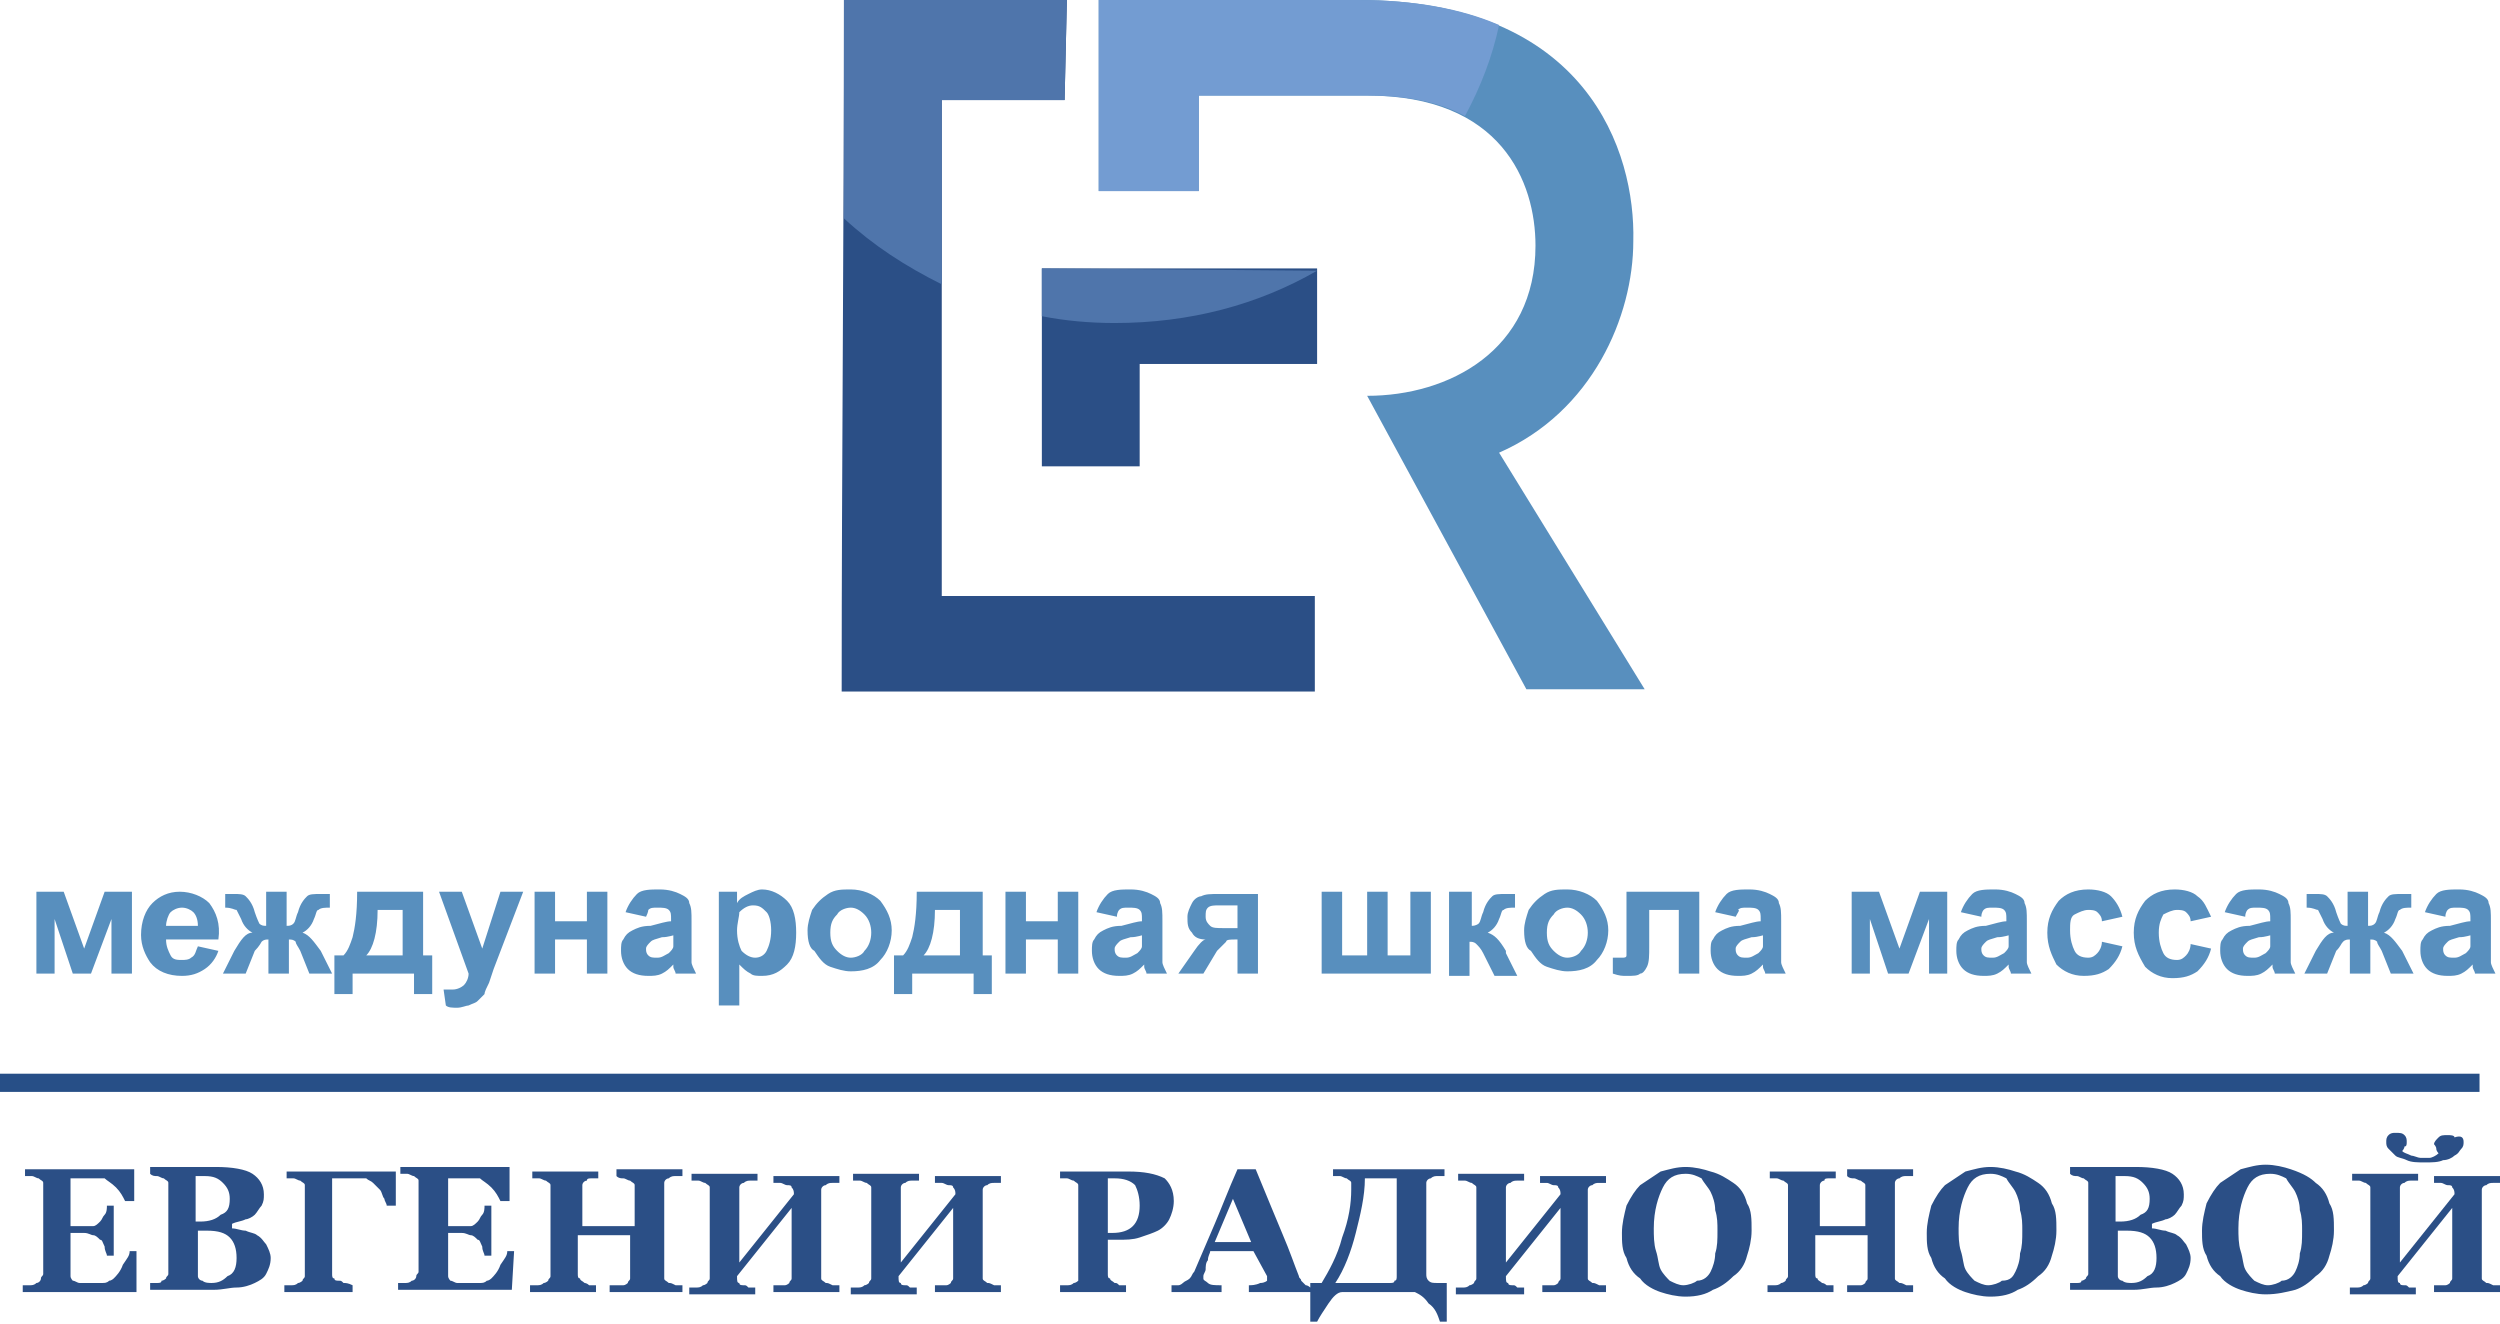 <?xml version="1.0" encoding="utf-8"?>
<!-- Generator: Adobe Illustrator 21.0.2, SVG Export Plug-In . SVG Version: 6.00 Build 0)  -->
<svg version="1.1" id="Layer_1" xmlns="http://www.w3.org/2000/svg" xmlns:xlink="http://www.w3.org/1999/xlink" x="0px" y="0px"
	 viewBox="0 0 109.9 58.2" style="enable-background:new 0 0 109.9 58.2;" xml:space="preserve">
<style type="text/css">
	.st0{fill:#588FBE;}
	.st1{fill:#2B4F86;}
	.st2{fill-rule:evenodd;clip-rule:evenodd;fill:#274F87;}
	.st3{fill-rule:evenodd;clip-rule:evenodd;fill:#4F75AB;}
	.st4{fill-rule:evenodd;clip-rule:evenodd;fill:#739CD2;}
</style>
<path class="st0" d="M1.6,39.2h1.2l0.9,2.5l0.9-2.5h1.2v3.6H4.9v-2.4L4,42.8H3.2l-0.8-2.4v2.4H1.6V39.2L1.6,39.2z M8.7,41.6l0.9,0.2
	c-0.1,0.3-0.3,0.6-0.6,0.8c-0.3,0.2-0.6,0.3-1,0.3c-0.6,0-1.1-0.2-1.4-0.6c-0.2-0.3-0.4-0.7-0.4-1.2c0-0.6,0.2-1.1,0.5-1.4
	c0.3-0.3,0.7-0.5,1.2-0.5c0.5,0,1,0.2,1.3,0.5c0.3,0.4,0.5,0.9,0.4,1.6H7.3c0,0.3,0.1,0.5,0.2,0.7c0.1,0.2,0.3,0.2,0.5,0.2
	c0.1,0,0.3,0,0.4-0.1C8.6,42,8.6,41.8,8.7,41.6L8.7,41.6z M8.7,40.7c0-0.3-0.1-0.5-0.2-0.6c-0.1-0.1-0.3-0.2-0.5-0.2
	c-0.2,0-0.4,0.1-0.5,0.2c-0.1,0.1-0.2,0.4-0.2,0.6H8.7L8.7,40.7z M11.8,42.8v-1.5c-0.1,0-0.2,0-0.3,0.1c0,0-0.1,0.2-0.3,0.4l-0.4,1
	h-1l0.5-1c0.3-0.5,0.5-0.8,0.8-0.8c-0.2-0.1-0.4-0.3-0.5-0.6c-0.1-0.2-0.2-0.4-0.2-0.4c-0.1,0-0.2-0.1-0.5-0.1v-0.6
	c0.2,0,0.3,0,0.4,0c0.2,0,0.4,0,0.5,0.1c0.1,0.1,0.3,0.3,0.4,0.7c0.1,0.3,0.2,0.5,0.2,0.5c0.1,0.1,0.2,0.1,0.3,0.1v-1.5h0.9v1.5
	c0.1,0,0.2,0,0.3-0.1c0.1-0.1,0.1-0.3,0.2-0.5c0.1-0.4,0.3-0.6,0.4-0.7c0.1-0.1,0.3-0.1,0.6-0.1c0.1,0,0.2,0,0.4,0v0.6
	c-0.2,0-0.4,0-0.5,0.1c-0.1,0-0.1,0.2-0.2,0.4c-0.1,0.3-0.3,0.5-0.5,0.6c0.3,0.1,0.5,0.4,0.8,0.8l0.5,1h-1l-0.4-1
	c-0.1-0.2-0.2-0.3-0.2-0.4c-0.1-0.1-0.2-0.1-0.3-0.1v1.5H11.8L11.8,42.8z M18.2,42.8h-2.7v0.9h-0.8V42h0.4c0.2-0.2,0.3-0.5,0.4-0.8
	c0.1-0.4,0.2-1,0.2-2h2.9V42H19v1.7h-0.8V42.8L18.2,42.8z M17.7,42l0-2h-1.1c0,1-0.2,1.7-0.5,2H17.7L17.7,42z M19.3,39.2h1l0.9,2.5
	l0.8-2.5h1l-1.3,3.4l-0.2,0.6c-0.1,0.2-0.2,0.4-0.2,0.5c-0.1,0.1-0.2,0.2-0.3,0.3c-0.1,0.1-0.2,0.1-0.4,0.2c-0.1,0-0.3,0.1-0.5,0.1
	c-0.2,0-0.4,0-0.5-0.1l-0.1-0.7c0.1,0,0.3,0,0.4,0c0.2,0,0.4-0.1,0.5-0.2c0.1-0.1,0.2-0.3,0.2-0.5L19.3,39.2L19.3,39.2z M23.5,39.2
	h0.9v1.3h1.4v-1.3h0.9v3.6h-0.9v-1.5h-1.4v1.5h-0.9V39.2L23.5,39.2z M28.4,40.3l-0.9-0.2c0.1-0.3,0.3-0.6,0.5-0.8
	c0.2-0.2,0.6-0.2,1-0.2c0.4,0,0.7,0.1,0.9,0.2c0.2,0.1,0.4,0.2,0.4,0.4c0.1,0.2,0.1,0.4,0.1,0.8l0,1.1c0,0.3,0,0.5,0,0.7
	c0,0.1,0.1,0.3,0.2,0.5h-0.9c0-0.1-0.1-0.2-0.1-0.3c0-0.1,0-0.1,0-0.1c-0.2,0.2-0.3,0.3-0.5,0.4c-0.2,0.1-0.4,0.1-0.6,0.1
	c-0.4,0-0.7-0.1-0.9-0.3c-0.2-0.2-0.3-0.5-0.3-0.8c0-0.2,0-0.4,0.1-0.5c0.1-0.2,0.2-0.3,0.4-0.4c0.2-0.1,0.4-0.2,0.8-0.2
	c0.4-0.1,0.7-0.2,0.9-0.2v-0.1c0-0.2,0-0.3-0.1-0.4c-0.1-0.1-0.3-0.1-0.5-0.1c-0.2,0-0.3,0-0.4,0.1C28.5,40,28.5,40.1,28.4,40.3
	L28.4,40.3z M29.7,41.1c-0.1,0-0.3,0.1-0.6,0.1c-0.3,0.1-0.4,0.1-0.5,0.2c-0.1,0.1-0.2,0.2-0.2,0.3c0,0.1,0,0.2,0.1,0.3
	c0.1,0.1,0.2,0.1,0.4,0.1c0.2,0,0.3-0.1,0.5-0.2c0.1-0.1,0.2-0.2,0.2-0.3c0-0.1,0-0.2,0-0.5V41.1L29.7,41.1z M31.5,39.2h0.9v0.5
	c0.1-0.2,0.3-0.3,0.5-0.4c0.2-0.1,0.4-0.2,0.6-0.2c0.4,0,0.8,0.2,1.1,0.5c0.3,0.3,0.4,0.8,0.4,1.4c0,0.6-0.1,1.1-0.4,1.4
	c-0.3,0.3-0.6,0.5-1.1,0.5c-0.2,0-0.4,0-0.5-0.1c-0.2-0.1-0.3-0.2-0.5-0.4v1.8h-0.9V39.2L31.5,39.2z M32.4,40.9
	c0,0.4,0.1,0.7,0.2,0.9c0.2,0.2,0.4,0.3,0.6,0.3c0.2,0,0.4-0.1,0.5-0.3c0.1-0.2,0.2-0.5,0.2-0.9c0-0.4-0.1-0.7-0.2-0.8
	c-0.2-0.2-0.3-0.3-0.6-0.3c-0.2,0-0.4,0.1-0.6,0.3C32.5,40.3,32.4,40.6,32.4,40.9L32.4,40.9z M35.5,40.9c0-0.3,0.1-0.6,0.2-0.9
	c0.2-0.3,0.4-0.5,0.7-0.7c0.3-0.2,0.6-0.2,1-0.2c0.5,0,1,0.2,1.3,0.5c0.3,0.4,0.5,0.8,0.5,1.3c0,0.5-0.2,1-0.5,1.3
	c-0.3,0.4-0.8,0.5-1.3,0.5c-0.3,0-0.6-0.1-0.9-0.2c-0.3-0.1-0.5-0.4-0.7-0.7C35.6,41.7,35.5,41.4,35.5,40.9L35.5,40.9z M36.5,41
	c0,0.4,0.1,0.6,0.3,0.8c0.2,0.2,0.4,0.3,0.6,0.3c0.2,0,0.5-0.1,0.6-0.3c0.2-0.2,0.3-0.5,0.3-0.8c0-0.3-0.1-0.6-0.3-0.8
	c-0.2-0.2-0.4-0.3-0.6-0.3c-0.2,0-0.5,0.1-0.6,0.3C36.6,40.4,36.5,40.6,36.5,41L36.5,41z M42.8,42.8h-2.7v0.9h-0.8V42h0.4
	c0.2-0.2,0.3-0.5,0.4-0.8c0.1-0.4,0.2-1,0.2-2h2.9V42h0.4v1.7h-0.8V42.8L42.8,42.8z M42.2,42l0-2h-1.1c0,1-0.2,1.7-0.5,2H42.2
	L42.2,42z M44.2,39.2h0.9v1.3h1.4v-1.3h0.9v3.6h-0.9v-1.5h-1.4v1.5h-0.9V39.2L44.2,39.2z M49.1,40.3l-0.9-0.2
	c0.1-0.3,0.3-0.6,0.5-0.8c0.2-0.2,0.6-0.2,1-0.2c0.4,0,0.7,0.1,0.9,0.2c0.2,0.1,0.4,0.2,0.4,0.4c0.1,0.2,0.1,0.4,0.1,0.8l0,1.1
	c0,0.3,0,0.5,0,0.7c0,0.1,0.1,0.3,0.2,0.5h-0.9c0-0.1-0.1-0.2-0.1-0.3c0-0.1,0-0.1,0-0.1c-0.2,0.2-0.3,0.3-0.5,0.4
	c-0.2,0.1-0.4,0.1-0.6,0.1c-0.4,0-0.7-0.1-0.9-0.3c-0.2-0.2-0.3-0.5-0.3-0.8c0-0.2,0-0.4,0.1-0.5c0.1-0.2,0.2-0.3,0.4-0.4
	c0.2-0.1,0.4-0.2,0.8-0.2c0.4-0.1,0.7-0.2,0.9-0.2v-0.1c0-0.2,0-0.3-0.1-0.4c-0.1-0.1-0.3-0.1-0.5-0.1c-0.2,0-0.3,0-0.4,0.1
	C49.2,40,49.1,40.1,49.1,40.3L49.1,40.3z M50.3,41.1c-0.1,0-0.3,0.1-0.6,0.1c-0.3,0.1-0.4,0.1-0.5,0.2c-0.1,0.1-0.2,0.2-0.2,0.3
	c0,0.1,0,0.2,0.1,0.3c0.1,0.1,0.2,0.1,0.4,0.1c0.2,0,0.3-0.1,0.5-0.2c0.1-0.1,0.2-0.2,0.2-0.3c0-0.1,0-0.2,0-0.5V41.1L50.3,41.1z
	 M55.3,39.2v3.6h-0.9v-1.5h-0.1c-0.2,0-0.4,0-0.4,0.1c-0.1,0.1-0.2,0.2-0.3,0.3l-0.1,0.1l-0.6,1h-1.1l0.7-1c0.2-0.3,0.4-0.5,0.5-0.5
	c-0.3,0-0.5-0.1-0.6-0.3c-0.2-0.2-0.2-0.4-0.2-0.7c0-0.2,0.1-0.4,0.2-0.6c0.1-0.2,0.3-0.3,0.4-0.3c0.2-0.1,0.4-0.1,0.8-0.1H55.3
	L55.3,39.2z M54.3,39.8h-0.7c-0.2,0-0.4,0-0.5,0.1C53,40,53,40.1,53,40.3c0,0.2,0.1,0.3,0.2,0.4c0.1,0.1,0.3,0.1,0.6,0.1h0.6V39.8
	L54.3,39.8z M58.1,39.2H59V42h1.1v-2.8h0.9V42H62v-2.8h0.9v3.6h-4.8V39.2L58.1,39.2z M63.8,39.2h0.9v1.5c0.2,0,0.3-0.1,0.3-0.1
	c0.1-0.1,0.1-0.3,0.2-0.5c0.1-0.4,0.3-0.6,0.4-0.7c0.1-0.1,0.3-0.1,0.6-0.1c0.1,0,0.2,0,0.4,0l0,0.6c-0.2,0-0.4,0-0.5,0.1
	c-0.1,0-0.1,0.2-0.2,0.4c-0.1,0.3-0.3,0.5-0.5,0.6c0.3,0.1,0.5,0.3,0.8,0.8c0,0,0,0,0,0.1l0.5,1h-1l-0.5-1c-0.1-0.2-0.2-0.3-0.3-0.4
	c-0.1-0.1-0.2-0.1-0.3-0.1v1.5h-0.9V39.2L63.8,39.2z M67,40.9c0-0.3,0.1-0.6,0.2-0.9c0.2-0.3,0.4-0.5,0.7-0.7c0.3-0.2,0.6-0.2,1-0.2
	c0.5,0,1,0.2,1.3,0.5c0.3,0.4,0.5,0.8,0.5,1.3c0,0.5-0.2,1-0.5,1.3c-0.3,0.4-0.8,0.5-1.3,0.5c-0.3,0-0.6-0.1-0.9-0.2
	c-0.3-0.1-0.5-0.4-0.7-0.7C67.1,41.7,67,41.4,67,40.9L67,40.9z M68,41c0,0.4,0.1,0.6,0.3,0.8c0.2,0.2,0.4,0.3,0.6,0.3
	c0.2,0,0.5-0.1,0.6-0.3c0.2-0.2,0.3-0.5,0.3-0.8c0-0.3-0.1-0.6-0.3-0.8c-0.2-0.2-0.4-0.3-0.6-0.3c-0.2,0-0.5,0.1-0.6,0.3
	C68.1,40.4,68,40.6,68,41L68,41z M71.5,39.2h3.2v3.6h-0.9V40h-1.3v1.6c0,0.4,0,0.7-0.1,0.9c-0.1,0.2-0.2,0.3-0.3,0.3
	c-0.1,0.1-0.3,0.1-0.6,0.1c-0.2,0-0.3,0-0.6-0.1v-0.7c0,0,0.1,0,0.2,0c0.1,0,0.2,0,0.2,0c0.1,0,0.2,0,0.2-0.1c0-0.1,0-0.3,0-0.7
	V39.2L71.5,39.2z M76.3,40.3l-0.9-0.2c0.1-0.3,0.3-0.6,0.5-0.8c0.2-0.2,0.6-0.2,1-0.2c0.4,0,0.7,0.1,0.9,0.2
	c0.2,0.1,0.4,0.2,0.4,0.4c0.1,0.2,0.1,0.4,0.1,0.8l0,1.1c0,0.3,0,0.5,0,0.7c0,0.1,0.1,0.3,0.2,0.5h-0.9c0-0.1-0.1-0.2-0.1-0.3
	c0-0.1,0-0.1,0-0.1c-0.2,0.2-0.3,0.3-0.5,0.4c-0.2,0.1-0.4,0.1-0.6,0.1c-0.4,0-0.7-0.1-0.9-0.3c-0.2-0.2-0.3-0.5-0.3-0.8
	c0-0.2,0-0.4,0.1-0.5c0.1-0.2,0.2-0.3,0.4-0.4c0.2-0.1,0.4-0.2,0.8-0.2c0.4-0.1,0.7-0.2,0.9-0.2v-0.1c0-0.2,0-0.3-0.1-0.4
	c-0.1-0.1-0.3-0.1-0.5-0.1c-0.2,0-0.3,0-0.4,0.1C76.5,40,76.4,40.1,76.3,40.3L76.3,40.3z M77.6,41.1c-0.1,0-0.3,0.1-0.6,0.1
	c-0.3,0.1-0.4,0.1-0.5,0.2c-0.1,0.1-0.2,0.2-0.2,0.3c0,0.1,0,0.2,0.1,0.3c0.1,0.1,0.2,0.1,0.4,0.1c0.2,0,0.3-0.1,0.5-0.2
	c0.1-0.1,0.2-0.2,0.2-0.3c0-0.1,0-0.2,0-0.5V41.1L77.6,41.1z M81.4,39.2h1.2l0.9,2.5l0.9-2.5h1.2v3.6h-0.8v-2.4l-0.9,2.4H83
	l-0.8-2.4v2.4h-0.8V39.2L81.4,39.2z M87.1,40.3l-0.9-0.2c0.1-0.3,0.3-0.6,0.5-0.8c0.2-0.2,0.6-0.2,1-0.2c0.4,0,0.7,0.1,0.9,0.2
	c0.2,0.1,0.4,0.2,0.4,0.4c0.1,0.2,0.1,0.4,0.1,0.8l0,1.1c0,0.3,0,0.5,0,0.7c0,0.1,0.1,0.3,0.2,0.5h-0.9c0-0.1-0.1-0.2-0.1-0.3
	c0-0.1,0-0.1,0-0.1c-0.2,0.2-0.3,0.3-0.5,0.4c-0.2,0.1-0.4,0.1-0.6,0.1c-0.4,0-0.7-0.1-0.9-0.3c-0.2-0.2-0.3-0.5-0.3-0.8
	c0-0.2,0-0.4,0.1-0.5c0.1-0.2,0.2-0.3,0.4-0.4c0.2-0.1,0.4-0.2,0.8-0.2c0.4-0.1,0.7-0.2,0.9-0.2v-0.1c0-0.2,0-0.3-0.1-0.4
	c-0.1-0.1-0.3-0.1-0.5-0.1c-0.2,0-0.3,0-0.4,0.1C87.2,40,87.1,40.1,87.1,40.3L87.1,40.3z M88.4,41.1c-0.1,0-0.3,0.1-0.6,0.1
	c-0.3,0.1-0.4,0.1-0.5,0.2c-0.1,0.1-0.2,0.2-0.2,0.3c0,0.1,0,0.2,0.1,0.3c0.1,0.1,0.2,0.1,0.4,0.1c0.2,0,0.3-0.1,0.5-0.2
	c0.1-0.1,0.2-0.2,0.2-0.3c0-0.1,0-0.2,0-0.5V41.1L88.4,41.1z M93.3,40.3l-0.9,0.2c0-0.2-0.1-0.3-0.2-0.4c-0.1-0.1-0.3-0.1-0.4-0.1
	c-0.2,0-0.4,0.1-0.6,0.2C91,40.3,91,40.6,91,40.9c0,0.4,0.1,0.7,0.2,0.9c0.1,0.2,0.3,0.3,0.6,0.3c0.2,0,0.3-0.1,0.4-0.2
	c0.1-0.1,0.2-0.3,0.2-0.5l0.9,0.2c-0.1,0.4-0.3,0.7-0.6,1c-0.3,0.2-0.6,0.3-1.1,0.3c-0.5,0-0.9-0.2-1.2-0.5C90.2,42,90,41.6,90,41
	c0-0.6,0.2-1,0.5-1.4c0.3-0.3,0.7-0.5,1.3-0.5c0.4,0,0.8,0.1,1,0.3C93,39.6,93.2,39.9,93.3,40.3L93.3,40.3z M97.2,40.3l-0.9,0.2
	c0-0.2-0.1-0.3-0.2-0.4c-0.1-0.1-0.3-0.1-0.4-0.1c-0.2,0-0.4,0.1-0.6,0.2c-0.1,0.2-0.2,0.4-0.2,0.8c0,0.4,0.1,0.7,0.2,0.9
	c0.1,0.2,0.3,0.3,0.6,0.3c0.2,0,0.3-0.1,0.4-0.2c0.1-0.1,0.2-0.3,0.2-0.5l0.9,0.2c-0.1,0.4-0.3,0.7-0.6,1c-0.3,0.2-0.6,0.3-1.1,0.3
	c-0.5,0-0.9-0.2-1.2-0.5C94,42,93.8,41.6,93.8,41c0-0.6,0.2-1,0.5-1.4c0.3-0.3,0.7-0.5,1.3-0.5c0.4,0,0.8,0.1,1,0.3
	C96.9,39.6,97,39.9,97.2,40.3L97.2,40.3z M98.7,40.3l-0.9-0.2c0.1-0.3,0.3-0.6,0.5-0.8c0.2-0.2,0.6-0.2,1-0.2c0.4,0,0.7,0.1,0.9,0.2
	c0.2,0.1,0.4,0.2,0.4,0.4c0.1,0.2,0.1,0.4,0.1,0.8l0,1.1c0,0.3,0,0.5,0,0.7c0,0.1,0.1,0.3,0.2,0.5h-0.9c0-0.1-0.1-0.2-0.1-0.3
	c0-0.1,0-0.1,0-0.1c-0.2,0.2-0.3,0.3-0.5,0.4c-0.2,0.1-0.4,0.1-0.6,0.1c-0.4,0-0.7-0.1-0.9-0.3c-0.2-0.2-0.3-0.5-0.3-0.8
	c0-0.2,0-0.4,0.1-0.5c0.1-0.2,0.2-0.3,0.4-0.4c0.2-0.1,0.4-0.2,0.8-0.2c0.4-0.1,0.7-0.2,0.9-0.2v-0.1c0-0.2,0-0.3-0.1-0.4
	c-0.1-0.1-0.3-0.1-0.5-0.1c-0.2,0-0.3,0-0.4,0.1C98.8,40,98.7,40.1,98.7,40.3L98.7,40.3z M99.9,41.1c-0.1,0-0.3,0.1-0.6,0.1
	c-0.3,0.1-0.4,0.1-0.5,0.2c-0.1,0.1-0.2,0.2-0.2,0.3c0,0.1,0,0.2,0.1,0.3c0.1,0.1,0.2,0.1,0.4,0.1c0.2,0,0.3-0.1,0.5-0.2
	c0.1-0.1,0.2-0.2,0.2-0.3c0-0.1,0-0.2,0-0.5V41.1L99.9,41.1z M103.3,42.8v-1.5c-0.1,0-0.2,0-0.3,0.1s-0.1,0.2-0.3,0.4l-0.4,1h-1
	l0.5-1c0.3-0.5,0.5-0.8,0.8-0.8c-0.2-0.1-0.4-0.3-0.5-0.6c-0.1-0.2-0.2-0.4-0.2-0.4c-0.1,0-0.2-0.1-0.5-0.1v-0.6c0.2,0,0.3,0,0.4,0
	c0.2,0,0.4,0,0.5,0.1c0.1,0.1,0.3,0.3,0.4,0.7c0.1,0.3,0.2,0.5,0.2,0.5c0.1,0.1,0.2,0.1,0.3,0.1v-1.5h0.9v1.5c0.1,0,0.2,0,0.3-0.1
	c0.1-0.1,0.1-0.3,0.2-0.5c0.1-0.4,0.3-0.6,0.4-0.7c0.1-0.1,0.3-0.1,0.6-0.1c0.1,0,0.2,0,0.4,0v0.6c-0.2,0-0.4,0-0.5,0.1
	c-0.1,0-0.1,0.2-0.2,0.4c-0.1,0.3-0.3,0.5-0.5,0.6c0.3,0.1,0.5,0.4,0.8,0.8l0.5,1h-1l-0.4-1c-0.1-0.2-0.2-0.3-0.2-0.4
	c-0.1-0.1-0.2-0.1-0.3-0.1v1.5H103.3L103.3,42.8z M107.5,40.3l-0.9-0.2c0.1-0.3,0.3-0.6,0.5-0.8c0.2-0.2,0.6-0.2,1-0.2
	c0.4,0,0.7,0.1,0.9,0.2c0.2,0.1,0.4,0.2,0.4,0.4c0.1,0.2,0.1,0.4,0.1,0.8l0,1.1c0,0.3,0,0.5,0,0.7c0,0.1,0.1,0.3,0.2,0.5h-0.9
	c0-0.1-0.1-0.2-0.1-0.3c0-0.1,0-0.1,0-0.1c-0.2,0.2-0.3,0.3-0.5,0.4c-0.2,0.1-0.4,0.1-0.6,0.1c-0.4,0-0.7-0.1-0.9-0.3
	c-0.2-0.2-0.3-0.5-0.3-0.8c0-0.2,0-0.4,0.1-0.5c0.1-0.2,0.2-0.3,0.4-0.4c0.2-0.1,0.4-0.2,0.8-0.2c0.4-0.1,0.7-0.2,0.9-0.2v-0.1
	c0-0.2,0-0.3-0.1-0.4c-0.1-0.1-0.3-0.1-0.5-0.1c-0.2,0-0.3,0-0.4,0.1C107.6,40,107.5,40.1,107.5,40.3L107.5,40.3z M108.7,41.1
	c-0.1,0-0.3,0.1-0.6,0.1c-0.3,0.1-0.4,0.1-0.5,0.2c-0.1,0.1-0.2,0.2-0.2,0.3c0,0.1,0,0.2,0.1,0.3c0.1,0.1,0.2,0.1,0.4,0.1
	c0.2,0,0.3-0.1,0.5-0.2c0.1-0.1,0.2-0.2,0.2-0.3c0-0.1,0-0.2,0-0.5V41.1L108.7,41.1z"/>
<path class="st1" d="M5.8,52.8H5.5c-0.1-0.2-0.2-0.4-0.4-0.6c-0.2-0.2-0.4-0.3-0.5-0.4c-0.1,0-0.2,0-0.3,0c-0.1,0-0.2,0-0.3,0H3.1
	v2.1h0.6c0.1,0,0.3,0,0.4,0c0.1,0,0.2-0.1,0.3-0.2c0.1-0.1,0.1-0.2,0.2-0.3c0.1-0.1,0.1-0.3,0.1-0.4H5v2.2H4.7
	c0-0.1-0.1-0.2-0.1-0.4c-0.1-0.2-0.1-0.3-0.2-0.3c-0.1-0.1-0.2-0.2-0.3-0.2c-0.1,0-0.2-0.1-0.4-0.1H3.1v1.5c0,0.2,0,0.3,0,0.4
	c0,0.1,0.1,0.2,0.1,0.2c0.1,0,0.2,0.1,0.3,0.1c0.1,0,0.3,0,0.4,0c0.1,0,0.2,0,0.3,0c0.1,0,0.2,0,0.3,0c0.1,0,0.2,0,0.3-0.1
	c0.1,0,0.2-0.1,0.2-0.1c0.1-0.1,0.3-0.3,0.4-0.6c0.2-0.3,0.3-0.4,0.3-0.6h0.3L6,56.8H1v-0.3c0.1,0,0.2,0,0.3,0c0.1,0,0.2,0,0.3-0.1
	c0.1,0,0.2-0.1,0.2-0.2c0-0.1,0.1-0.1,0.1-0.2v-3.8c0-0.1,0-0.2,0-0.2c0-0.1-0.1-0.1-0.2-0.2c-0.1,0-0.2-0.1-0.3-0.1
	c-0.1,0-0.2,0-0.3,0v-0.3h4.8V52.8L5.8,52.8z M11.3,54.3c0.2,0.1,0.3,0.3,0.4,0.4c0.1,0.2,0.2,0.4,0.2,0.6c0,0.3-0.1,0.5-0.2,0.7
	c-0.1,0.2-0.3,0.3-0.5,0.4c-0.2,0.1-0.5,0.2-0.8,0.2c-0.3,0-0.6,0.1-1,0.1H6.6v-0.3c0.1,0,0.2,0,0.3,0c0.1,0,0.2,0,0.2-0.1
	c0.1,0,0.2-0.1,0.2-0.1c0-0.1,0.1-0.1,0.1-0.2v-3.8c0-0.1,0-0.2,0-0.2c0-0.1-0.1-0.1-0.2-0.2c-0.1,0-0.2-0.1-0.3-0.1
	c-0.1,0-0.2,0-0.3-0.1v-0.3h2.9c0.7,0,1.3,0.1,1.6,0.3c0.3,0.2,0.5,0.5,0.5,0.9c0,0.2,0,0.3-0.1,0.5c-0.1,0.1-0.2,0.3-0.3,0.4
	c-0.1,0.1-0.3,0.2-0.4,0.2c-0.2,0.1-0.4,0.1-0.6,0.2V54c0.2,0,0.4,0.1,0.6,0.1C11,54.2,11.2,54.2,11.3,54.3L11.3,54.3z M10.1,52.7
	c0-0.3-0.1-0.5-0.3-0.7c-0.2-0.2-0.4-0.3-0.8-0.3c0,0-0.1,0-0.2,0c-0.1,0-0.1,0-0.2,0v2h0.2c0.4,0,0.7-0.1,0.9-0.3
	C10,53.3,10.1,53.1,10.1,52.7L10.1,52.7z M10.4,55.3c0-0.4-0.1-0.7-0.3-0.9c-0.2-0.2-0.5-0.3-1-0.3c0,0-0.1,0-0.2,0
	c-0.1,0-0.1,0-0.2,0v2c0,0.1,0.1,0.2,0.2,0.2c0.1,0.1,0.3,0.1,0.4,0.1c0.3,0,0.5-0.1,0.7-0.3C10.3,56,10.4,55.7,10.4,55.3L10.4,55.3
	z M17.3,53H17c0-0.1-0.1-0.2-0.1-0.3c-0.1-0.1-0.1-0.3-0.2-0.4c-0.1-0.1-0.2-0.2-0.3-0.3c-0.1-0.1-0.2-0.1-0.3-0.2
	c-0.1,0-0.2,0-0.3,0c-0.1,0-0.2,0-0.4,0h-0.8V56c0,0.1,0,0.2,0.1,0.2c0,0.1,0.1,0.1,0.2,0.1c0.1,0,0.1,0,0.2,0.1
	c0.1,0,0.2,0,0.4,0.1v0.3h-3v-0.3c0.1,0,0.2,0,0.3,0c0.1,0,0.2,0,0.3-0.1c0.1,0,0.2-0.1,0.2-0.1c0-0.1,0.1-0.1,0.1-0.2v-3.8
	c0-0.1,0-0.2,0-0.2c0-0.1-0.1-0.1-0.2-0.2c-0.1,0-0.2-0.1-0.3-0.1c-0.1,0-0.2,0-0.3,0v-0.3h4.8V53L17.3,53z M22.3,52.8H22
	c-0.1-0.2-0.2-0.4-0.4-0.6c-0.2-0.2-0.4-0.3-0.5-0.4c-0.1,0-0.2,0-0.3,0c-0.1,0-0.2,0-0.3,0h-0.8v2.1h0.6c0.1,0,0.3,0,0.4,0
	c0.1,0,0.2-0.1,0.3-0.2c0.1-0.1,0.1-0.2,0.2-0.3c0.1-0.1,0.1-0.3,0.1-0.4h0.3v2.2h-0.3c0-0.1-0.1-0.2-0.1-0.4
	c-0.1-0.2-0.1-0.3-0.2-0.3c-0.1-0.1-0.2-0.2-0.3-0.2c-0.1,0-0.2-0.1-0.4-0.1h-0.6v1.5c0,0.2,0,0.3,0,0.4c0,0.1,0.1,0.2,0.1,0.2
	c0.1,0,0.2,0.1,0.3,0.1c0.1,0,0.3,0,0.4,0c0.1,0,0.2,0,0.3,0c0.1,0,0.2,0,0.3,0c0.1,0,0.2,0,0.3-0.1c0.1,0,0.2-0.1,0.2-0.1
	c0.1-0.1,0.3-0.3,0.4-0.6c0.2-0.3,0.3-0.4,0.3-0.6h0.3l-0.1,1.7h-5v-0.3c0.1,0,0.2,0,0.3,0c0.1,0,0.2,0,0.3-0.1
	c0.1,0,0.2-0.1,0.2-0.2c0-0.1,0.1-0.1,0.1-0.2v-3.8c0-0.1,0-0.2,0-0.2c0-0.1-0.1-0.1-0.2-0.2c-0.1,0-0.2-0.1-0.3-0.1
	c-0.1,0-0.2,0-0.3,0v-0.3h4.8V52.8L22.3,52.8z M29.7,56.8h-2.9v-0.3c0.1,0,0.2,0,0.3,0c0.1,0,0.2,0,0.3,0c0.1,0,0.2-0.1,0.2-0.1
	c0-0.1,0.1-0.1,0.1-0.2v-1.9h-2.3V56c0,0.1,0,0.2,0.1,0.2c0,0.1,0.1,0.1,0.2,0.2c0,0,0.1,0,0.2,0.1c0.1,0,0.2,0,0.3,0v0.3h-2.9v-0.3
	c0.1,0,0.2,0,0.3,0c0.1,0,0.2,0,0.3-0.1c0.1,0,0.2-0.1,0.2-0.1c0-0.1,0.1-0.1,0.1-0.2v-3.8c0-0.1,0-0.2,0-0.2c0-0.1-0.1-0.1-0.2-0.2
	c-0.1,0-0.2-0.1-0.3-0.1c-0.1,0-0.2,0-0.3,0v-0.3h2.9v0.3c-0.1,0-0.2,0-0.3,0c-0.1,0-0.2,0-0.2,0.1c-0.1,0-0.2,0.1-0.2,0.2
	c0,0.1,0,0.1,0,0.2v1.6h2.3v-1.6c0-0.1,0-0.2,0-0.2c0-0.1-0.1-0.1-0.2-0.2c-0.1,0-0.2-0.1-0.3-0.1c-0.1,0-0.2,0-0.3-0.1v-0.3h2.9
	v0.3c-0.1,0-0.2,0-0.3,0c-0.1,0-0.2,0-0.3,0.1c-0.1,0-0.2,0.1-0.2,0.2c0,0.1,0,0.1,0,0.2V56c0,0.1,0,0.2,0,0.2
	c0,0.1,0.1,0.1,0.2,0.2c0.1,0,0.1,0,0.3,0.1c0.1,0,0.2,0,0.3,0V56.8L29.7,56.8z M36.9,56.8H34v-0.3c0.1,0,0.2,0,0.3,0
	c0.1,0,0.2,0,0.2,0c0.1,0,0.2-0.1,0.2-0.1c0-0.1,0.1-0.1,0.1-0.2v-3.1l-2.4,3c0,0.2,0,0.3,0.1,0.3c0,0.1,0.1,0.1,0.2,0.1
	c0.1,0,0.1,0,0.2,0.1c0.1,0,0.2,0,0.3,0v0.3h-2.9v-0.3c0.1,0,0.2,0,0.3,0c0.1,0,0.2,0,0.3-0.1c0.1,0,0.2-0.1,0.2-0.1
	c0-0.1,0.1-0.1,0.1-0.2v-3.8c0-0.1,0-0.2,0-0.2c0-0.1-0.1-0.1-0.2-0.2c-0.1,0-0.2-0.1-0.3-0.1c-0.1,0-0.2,0-0.3,0v-0.3h2.9v0.3
	c-0.1,0-0.2,0-0.3,0c-0.1,0-0.2,0-0.3,0.1c-0.1,0-0.2,0.1-0.2,0.2c0,0.1,0,0.1,0,0.2v3.1l2.4-3c0-0.1,0-0.2-0.1-0.3
	c0-0.1-0.1-0.1-0.2-0.1c-0.1,0-0.2-0.1-0.3-0.1c-0.1,0-0.2,0-0.3,0v-0.3h2.9v0.3c-0.1,0-0.2,0-0.3,0c-0.1,0-0.2,0-0.3,0.1
	c-0.1,0-0.2,0.1-0.2,0.2c0,0.1,0,0.1,0,0.2V56c0,0.1,0,0.2,0,0.2c0,0.1,0.1,0.1,0.2,0.2c0.1,0,0.1,0,0.3,0.1c0.1,0,0.2,0,0.3,0V56.8
	L36.9,56.8z M44,56.8h-2.9v-0.3c0.1,0,0.2,0,0.3,0c0.1,0,0.2,0,0.2,0c0.1,0,0.2-0.1,0.2-0.1c0-0.1,0.1-0.1,0.1-0.2v-3.1l-2.4,3
	c0,0.2,0,0.3,0.1,0.3c0,0.1,0.1,0.1,0.2,0.1c0.1,0,0.1,0,0.2,0.1c0.1,0,0.2,0,0.3,0v0.3h-2.9v-0.3c0.1,0,0.2,0,0.3,0
	c0.1,0,0.2,0,0.3-0.1c0.1,0,0.2-0.1,0.2-0.1c0-0.1,0.1-0.1,0.1-0.2v-3.8c0-0.1,0-0.2,0-0.2c0-0.1-0.1-0.1-0.2-0.2
	c-0.1,0-0.2-0.1-0.3-0.1c-0.1,0-0.2,0-0.3,0v-0.3h2.9v0.3c-0.1,0-0.2,0-0.3,0c-0.1,0-0.2,0-0.3,0.1c-0.1,0-0.2,0.1-0.2,0.2
	c0,0.1,0,0.1,0,0.2v3.1l2.4-3c0-0.1,0-0.2-0.1-0.3c0-0.1-0.1-0.1-0.2-0.1c-0.1,0-0.2-0.1-0.3-0.1c-0.1,0-0.2,0-0.3,0v-0.3H44v0.3
	c-0.1,0-0.2,0-0.3,0c-0.1,0-0.2,0-0.3,0.1c-0.1,0-0.2,0.1-0.2,0.2c0,0.1,0,0.1,0,0.2V56c0,0.1,0,0.2,0,0.2c0,0.1,0.1,0.1,0.2,0.2
	c0.1,0,0.1,0,0.3,0.1c0.1,0,0.2,0,0.3,0V56.8L44,56.8z M51.6,52.8c0,0.3-0.1,0.6-0.2,0.8c-0.1,0.2-0.3,0.4-0.5,0.5
	c-0.2,0.1-0.5,0.2-0.8,0.3c-0.3,0.1-0.6,0.1-1,0.1h-0.4V56c0,0.1,0,0.2,0.1,0.2c0,0.1,0.1,0.1,0.2,0.2c0.1,0,0.1,0,0.2,0.1
	c0.1,0,0.2,0,0.3,0v0.3h-2.9v-0.3c0.1,0,0.2,0,0.3,0c0.1,0,0.2,0,0.3-0.1c0.1,0,0.2-0.1,0.2-0.1c0-0.1,0-0.1,0-0.2v-3.8
	c0-0.1,0-0.2,0-0.2c0-0.1-0.1-0.1-0.2-0.2c-0.1,0-0.2-0.1-0.3-0.1c-0.1,0-0.2,0-0.3,0v-0.3h3c0.7,0,1.2,0.1,1.6,0.3
	C51.4,52,51.6,52.3,51.6,52.8L51.6,52.8z M50.1,53c0-0.4-0.1-0.7-0.2-0.9c-0.2-0.2-0.5-0.3-0.9-0.3h-0.3v2.4h0.2
	c0.4,0,0.7-0.1,0.9-0.3C50,53.7,50.1,53.4,50.1,53L50.1,53z M57.8,56.8h-2.9v-0.3c0.1,0,0.3,0,0.5-0.1c0.2,0,0.3-0.1,0.3-0.1
	c0,0,0,0,0-0.1c0,0,0-0.1,0-0.1L55.1,55h-1.9c0,0.1-0.1,0.2-0.1,0.4c-0.1,0.1-0.1,0.3-0.1,0.4c0,0.1-0.1,0.2-0.1,0.3
	c0,0.1,0,0.1,0,0.1c0,0.1,0.1,0.1,0.2,0.2c0.1,0.1,0.3,0.1,0.6,0.1v0.3h-2.2v-0.3c0.1,0,0.2,0,0.3,0c0.1,0,0.2-0.1,0.2-0.1
	c0.1-0.1,0.2-0.1,0.3-0.2c0.1-0.1,0.1-0.2,0.2-0.3c0.3-0.7,0.6-1.4,0.9-2.1c0.3-0.7,0.6-1.5,1-2.4h0.8c0.5,1.2,0.9,2.2,1.2,2.9
	c0.3,0.7,0.5,1.3,0.7,1.8c0,0.1,0.1,0.1,0.1,0.2c0.1,0.1,0.1,0.1,0.2,0.2c0.1,0,0.2,0.1,0.2,0.1c0.1,0,0.2,0,0.3,0V56.8L57.8,56.8z
	 M55,54.6l-0.8-1.9l-0.8,1.9H55L55,54.6z M61.4,56.1v-4.3H60c0,0.8-0.2,1.6-0.4,2.4c-0.2,0.8-0.5,1.6-0.9,2.2h2.4
	c0.1,0,0.2,0,0.2-0.1C61.4,56.3,61.4,56.2,61.4,56.1L61.4,56.1z M59.6,56.8c-0.1,0-0.2,0-0.3,0c-0.1,0-0.2,0-0.3,0
	c-0.2,0-0.4,0.2-0.6,0.5s-0.4,0.6-0.5,0.8h-0.3v-1.7h0.5c0.3-0.5,0.7-1.2,0.9-2c0.3-0.8,0.4-1.5,0.4-2.1c0-0.1,0-0.3,0-0.3
	c0-0.1-0.1-0.1-0.2-0.2c-0.1,0-0.2-0.1-0.3-0.1c-0.1,0-0.2,0-0.3,0v-0.3h4.9v0.3c-0.1,0-0.2,0-0.3,0c-0.1,0-0.2,0-0.3,0.1
	c-0.1,0-0.2,0.1-0.2,0.2c0,0.1,0,0.1,0,0.2v3.8c0,0.1,0,0.2,0.1,0.3c0.1,0.1,0.2,0.1,0.4,0.1h0.4v1.7h-0.3c-0.1-0.3-0.2-0.6-0.5-0.8
	c-0.2-0.3-0.4-0.4-0.6-0.5c-0.1,0-0.2,0-0.3,0c-0.1,0-0.2,0-0.3,0H59.6L59.6,56.8z M70.7,56.8h-2.9v-0.3c0.1,0,0.2,0,0.3,0
	c0.1,0,0.2,0,0.2,0c0.1,0,0.2-0.1,0.2-0.1c0-0.1,0.1-0.1,0.1-0.2v-3.1l-2.4,3c0,0.2,0,0.3,0.1,0.3c0,0.1,0.1,0.1,0.2,0.1
	c0.1,0,0.1,0,0.2,0.1c0.1,0,0.2,0,0.3,0v0.3H64v-0.3c0.1,0,0.2,0,0.3,0c0.1,0,0.2,0,0.3-0.1c0.1,0,0.2-0.1,0.2-0.1
	c0-0.1,0.1-0.1,0.1-0.2v-3.8c0-0.1,0-0.2,0-0.2c0-0.1-0.1-0.1-0.2-0.2c-0.1,0-0.2-0.1-0.3-0.1c-0.1,0-0.2,0-0.3,0v-0.3h2.9v0.3
	c-0.1,0-0.2,0-0.3,0c-0.1,0-0.2,0-0.3,0.1c-0.1,0-0.2,0.1-0.2,0.2c0,0.1,0,0.1,0,0.2v3.1l2.4-3c0-0.1,0-0.2-0.1-0.3
	c0-0.1-0.1-0.1-0.2-0.1c-0.1,0-0.2-0.1-0.3-0.1c-0.1,0-0.2,0-0.3,0v-0.3h2.9v0.3c-0.1,0-0.2,0-0.3,0c-0.1,0-0.2,0-0.3,0.1
	c-0.1,0-0.2,0.1-0.2,0.2c0,0.1,0,0.1,0,0.2V56c0,0.1,0,0.2,0,0.2c0,0.1,0.1,0.1,0.2,0.2c0.1,0,0.1,0,0.3,0.1c0.1,0,0.2,0,0.3,0V56.8
	L70.7,56.8z M76.2,52c0.3,0.2,0.5,0.5,0.6,0.9c0.2,0.3,0.2,0.7,0.2,1.2c0,0.4-0.1,0.8-0.2,1.1c-0.1,0.4-0.3,0.7-0.6,0.9
	c-0.3,0.3-0.6,0.5-0.9,0.6C75,56.9,74.6,57,74.1,57c-0.4,0-0.8-0.1-1.1-0.2c-0.3-0.1-0.7-0.3-0.9-0.6c-0.3-0.2-0.5-0.5-0.6-0.9
	c-0.2-0.3-0.2-0.7-0.2-1.1c0-0.4,0.1-0.8,0.2-1.2c0.2-0.4,0.4-0.7,0.6-0.9c0.3-0.2,0.6-0.4,0.9-0.6c0.4-0.1,0.7-0.2,1.1-0.2
	c0.4,0,0.8,0.1,1.1,0.2C75.6,51.6,75.9,51.8,76.2,52L76.2,52z M75.2,55.9c0.1-0.2,0.2-0.5,0.2-0.8c0.1-0.3,0.1-0.6,0.1-1
	c0-0.3,0-0.6-0.1-0.9c0-0.3-0.1-0.6-0.2-0.8c-0.1-0.2-0.3-0.4-0.4-0.6c-0.2-0.1-0.4-0.2-0.7-0.2c-0.5,0-0.8,0.2-1,0.6
	c-0.2,0.4-0.4,1-0.4,1.8c0,0.3,0,0.7,0.1,1c0.1,0.3,0.1,0.6,0.2,0.8c0.1,0.2,0.3,0.4,0.4,0.5c0.2,0.1,0.4,0.2,0.6,0.2
	c0.2,0,0.5-0.1,0.6-0.2C74.9,56.3,75.1,56.1,75.2,55.9L75.2,55.9z M84.1,56.8h-2.9v-0.3c0.1,0,0.2,0,0.3,0c0.1,0,0.2,0,0.3,0
	c0.1,0,0.2-0.1,0.2-0.1c0-0.1,0.1-0.1,0.1-0.2v-1.9h-2.3V56c0,0.1,0,0.2,0.1,0.2c0,0.1,0.1,0.1,0.2,0.2c0,0,0.1,0,0.2,0.1
	c0.1,0,0.2,0,0.3,0v0.3h-2.9v-0.3c0.1,0,0.2,0,0.3,0c0.1,0,0.2,0,0.3-0.1c0.1,0,0.2-0.1,0.2-0.1c0-0.1,0.1-0.1,0.1-0.2v-3.8
	c0-0.1,0-0.2,0-0.2c0-0.1-0.1-0.1-0.2-0.2c-0.1,0-0.2-0.1-0.3-0.1c-0.1,0-0.2,0-0.3,0v-0.3h2.9v0.3c-0.1,0-0.2,0-0.3,0
	c-0.1,0-0.2,0-0.2,0.1c-0.1,0-0.2,0.1-0.2,0.2c0,0.1,0,0.1,0,0.2v1.6H82v-1.6c0-0.1,0-0.2,0-0.2c0-0.1-0.1-0.1-0.2-0.2
	c-0.1,0-0.2-0.1-0.3-0.1c-0.1,0-0.2,0-0.3-0.1v-0.3h2.9v0.3c-0.1,0-0.2,0-0.3,0c-0.1,0-0.2,0-0.3,0.1c-0.1,0-0.2,0.1-0.2,0.2
	c0,0.1,0,0.1,0,0.2V56c0,0.1,0,0.2,0,0.2c0,0.1,0.1,0.1,0.2,0.2c0.1,0,0.1,0,0.3,0.1c0.1,0,0.2,0,0.3,0V56.8L84.1,56.8z M89.6,52
	c0.3,0.2,0.5,0.5,0.6,0.9c0.2,0.3,0.2,0.7,0.2,1.2c0,0.4-0.1,0.8-0.2,1.1c-0.1,0.4-0.3,0.7-0.6,0.9c-0.3,0.3-0.6,0.5-0.9,0.6
	C88.4,56.9,88,57,87.5,57c-0.4,0-0.8-0.1-1.1-0.2c-0.3-0.1-0.7-0.3-0.9-0.6c-0.3-0.2-0.5-0.5-0.6-0.9c-0.2-0.3-0.2-0.7-0.2-1.1
	c0-0.4,0.1-0.8,0.2-1.2c0.2-0.4,0.4-0.7,0.6-0.9c0.3-0.2,0.6-0.4,0.9-0.6c0.4-0.1,0.7-0.2,1.1-0.2c0.4,0,0.8,0.1,1.1,0.2
	C89,51.6,89.3,51.8,89.6,52L89.6,52z M88.6,55.9c0.1-0.2,0.2-0.5,0.2-0.8c0.1-0.3,0.1-0.6,0.1-1c0-0.3,0-0.6-0.1-0.9
	c0-0.3-0.1-0.6-0.2-0.8c-0.1-0.2-0.3-0.4-0.4-0.6c-0.2-0.1-0.4-0.2-0.7-0.2c-0.5,0-0.8,0.2-1,0.6c-0.2,0.4-0.4,1-0.4,1.8
	c0,0.3,0,0.7,0.1,1c0.1,0.3,0.1,0.6,0.2,0.8c0.1,0.2,0.3,0.4,0.4,0.5c0.2,0.1,0.4,0.2,0.6,0.2c0.2,0,0.5-0.1,0.6-0.2
	C88.4,56.3,88.5,56.1,88.6,55.9L88.6,55.9z M95.7,54.3c0.2,0.1,0.3,0.3,0.4,0.4c0.1,0.2,0.2,0.4,0.2,0.6c0,0.3-0.1,0.5-0.2,0.7
	c-0.1,0.2-0.3,0.3-0.5,0.4c-0.2,0.1-0.5,0.2-0.8,0.2c-0.3,0-0.6,0.1-1,0.1H91v-0.3c0.1,0,0.2,0,0.3,0c0.1,0,0.2,0,0.2-0.1
	c0.1,0,0.2-0.1,0.2-0.1c0-0.1,0.1-0.1,0.1-0.2v-3.8c0-0.1,0-0.2,0-0.2c0-0.1-0.1-0.1-0.2-0.2c-0.1,0-0.2-0.1-0.3-0.1
	c-0.1,0-0.2,0-0.3-0.1v-0.3h2.9c0.7,0,1.3,0.1,1.6,0.3c0.3,0.2,0.5,0.5,0.5,0.9c0,0.2,0,0.3-0.1,0.5c-0.1,0.1-0.2,0.3-0.3,0.4
	c-0.1,0.1-0.3,0.2-0.4,0.2c-0.2,0.1-0.4,0.1-0.6,0.2V54c0.2,0,0.4,0.1,0.6,0.1C95.4,54.2,95.6,54.2,95.7,54.3L95.7,54.3z M94.5,52.7
	c0-0.3-0.1-0.5-0.3-0.7c-0.2-0.2-0.4-0.3-0.8-0.3c0,0-0.1,0-0.2,0c-0.1,0-0.1,0-0.2,0v2h0.2c0.4,0,0.7-0.1,0.9-0.3
	C94.4,53.3,94.5,53.1,94.5,52.7L94.5,52.7z M94.8,55.3c0-0.4-0.1-0.7-0.3-0.9c-0.2-0.2-0.5-0.3-1-0.3c0,0-0.1,0-0.2,0
	c-0.1,0-0.1,0-0.2,0v2c0,0.1,0.1,0.2,0.2,0.2c0.1,0.1,0.3,0.1,0.4,0.1c0.3,0,0.5-0.1,0.7-0.3C94.7,56,94.8,55.7,94.8,55.3L94.8,55.3
	z M101.8,52c0.3,0.2,0.5,0.5,0.6,0.9c0.2,0.3,0.2,0.7,0.2,1.2c0,0.4-0.1,0.8-0.2,1.1c-0.1,0.4-0.3,0.7-0.6,0.9
	c-0.3,0.3-0.6,0.5-0.9,0.6c-0.4,0.1-0.8,0.2-1.3,0.2c-0.4,0-0.8-0.1-1.1-0.2c-0.3-0.1-0.7-0.3-0.9-0.6c-0.3-0.2-0.5-0.5-0.6-0.9
	c-0.2-0.3-0.2-0.7-0.2-1.1c0-0.4,0.1-0.8,0.2-1.2c0.2-0.4,0.4-0.7,0.6-0.9c0.3-0.2,0.6-0.4,0.9-0.6c0.4-0.1,0.7-0.2,1.1-0.2
	c0.4,0,0.8,0.1,1.1,0.2C101.3,51.6,101.6,51.8,101.8,52L101.8,52z M100.9,55.9c0.1-0.2,0.2-0.5,0.2-0.8c0.1-0.3,0.1-0.6,0.1-1
	c0-0.3,0-0.6-0.1-0.9c0-0.3-0.1-0.6-0.2-0.8c-0.1-0.2-0.3-0.4-0.4-0.6c-0.2-0.1-0.4-0.2-0.7-0.2c-0.5,0-0.8,0.2-1,0.6
	c-0.2,0.4-0.4,1-0.4,1.8c0,0.3,0,0.7,0.1,1c0.1,0.3,0.1,0.6,0.2,0.8c0.1,0.2,0.3,0.4,0.4,0.5c0.2,0.1,0.4,0.2,0.6,0.2
	c0.2,0,0.5-0.1,0.6-0.2C100.6,56.3,100.8,56.1,100.9,55.9L100.9,55.9z"/>
<path class="st1" d="M109.9,56.8H107v-0.3c0.1,0,0.2,0,0.3,0c0.1,0,0.2,0,0.2,0c0.1,0,0.2-0.1,0.2-0.1c0-0.1,0.1-0.1,0.1-0.2v-3.1
	l-2.4,3c0,0.2,0,0.3,0.1,0.3c0,0.1,0.1,0.1,0.2,0.1c0.1,0,0.1,0,0.2,0.1c0.1,0,0.2,0,0.3,0v0.3h-2.9v-0.3c0.1,0,0.2,0,0.3,0
	c0.1,0,0.2,0,0.3-0.1c0.1,0,0.2-0.1,0.2-0.1c0-0.1,0.1-0.1,0.1-0.2v-3.8c0-0.1,0-0.2,0-0.2c0-0.1-0.1-0.1-0.2-0.2
	c-0.1,0-0.2-0.1-0.3-0.1c-0.1,0-0.2,0-0.3,0v-0.3h2.9v0.3c-0.1,0-0.2,0-0.3,0c-0.1,0-0.2,0-0.3,0.1c-0.1,0-0.2,0.1-0.2,0.2
	c0,0.1,0,0.1,0,0.2v3.1l2.4-3c0-0.1,0-0.2-0.1-0.3c0-0.1-0.1-0.1-0.2-0.1c-0.1,0-0.2-0.1-0.3-0.1c-0.1,0-0.2,0-0.3,0v-0.3h2.9v0.3
	c-0.1,0-0.2,0-0.3,0c-0.1,0-0.2,0-0.3,0.1c-0.1,0-0.2,0.1-0.2,0.2c0,0.1,0,0.1,0,0.2V56c0,0.1,0,0.2,0,0.2c0,0.1,0.1,0.1,0.2,0.2
	c0.1,0,0.1,0,0.3,0.1c0.1,0,0.2,0,0.3,0V56.8L109.9,56.8z M108.3,50.2c0,0.1,0,0.2-0.1,0.3c-0.1,0.1-0.1,0.2-0.3,0.3
	c-0.1,0.1-0.3,0.2-0.5,0.2c-0.2,0.1-0.5,0.1-0.8,0.1c-0.3,0-0.6,0-0.8-0.1c-0.2-0.1-0.4-0.1-0.5-0.2c-0.1-0.1-0.2-0.2-0.3-0.3
	c-0.1-0.1-0.1-0.2-0.1-0.3c0-0.1,0-0.2,0.1-0.3c0.1-0.1,0.2-0.1,0.3-0.1c0.2,0,0.3,0,0.4,0.1c0.1,0.1,0.1,0.2,0.1,0.3
	c0,0.1,0,0.2-0.1,0.2c0,0.1-0.1,0.2-0.1,0.2c0.1,0.1,0.2,0.1,0.4,0.2c0.1,0,0.3,0.1,0.4,0.1c0.1,0,0.3,0,0.4,0
	c0.1,0,0.3-0.1,0.4-0.2c0,0-0.1-0.1-0.1-0.2c0-0.1-0.1-0.2-0.1-0.2c0-0.1,0.1-0.2,0.2-0.3c0.1-0.1,0.2-0.1,0.4-0.1
	c0.1,0,0.3,0,0.3,0.1C108.2,49.9,108.3,50,108.3,50.2L108.3,50.2z"/>
<polygon class="st2" points="0,47.2 109,47.2 109,48 0,48 0,47.2 "/>
<polygon class="st1" points="57.9,11.8 45.8,11.8 45.8,20.5 50.1,20.5 50.1,16 57.9,16 57.9,11.8 "/>
<path class="st0" d="M52.7,4.2h5.9h1.5c5.9,0,7.4,3.8,7.4,6.6c0,4.6-3.8,6.6-7.4,6.6l7,12.9h5.2l-6.4-10.4c4.1-1.8,5.9-6,5.9-9.3
	C71.9,6.7,69.8,0,59.7,0h-1h-8.2h-2.2v8.4h4.4V4.2L52.7,4.2z"/>
<path class="st1" d="M37.1,0L37.1,0c0,10.1-0.1,20.4-0.1,30.4h20.8v-4.2H41.4V4.4h5.4L46.9,0L37.1,0L37.1,0z"/>
<path class="st3" d="M57.9,11.9c-2.6,1.5-5.6,2.3-8.9,2.3c-1.1,0-2.2-0.1-3.2-0.3v-2.1L57.9,11.9L57.9,11.9L57.9,11.9z"/>
<path class="st4" d="M65.9,1.1c-0.3,1.4-0.8,2.7-1.5,4c-1.1-0.6-2.5-0.9-4.3-0.9h-1.5h-5.9v4.2h-4.4V0h2.2h8.2h1
	C62.2,0,64.3,0.4,65.9,1.1L65.9,1.1z"/>
<path class="st3" d="M41.4,12.5c-1.6-0.8-3-1.7-4.3-2.9c0-3.2,0-6.4,0-9.6l0,0l9.8,0l-0.1,4.4h-5.4V12.5L41.4,12.5z"/>
</svg>
